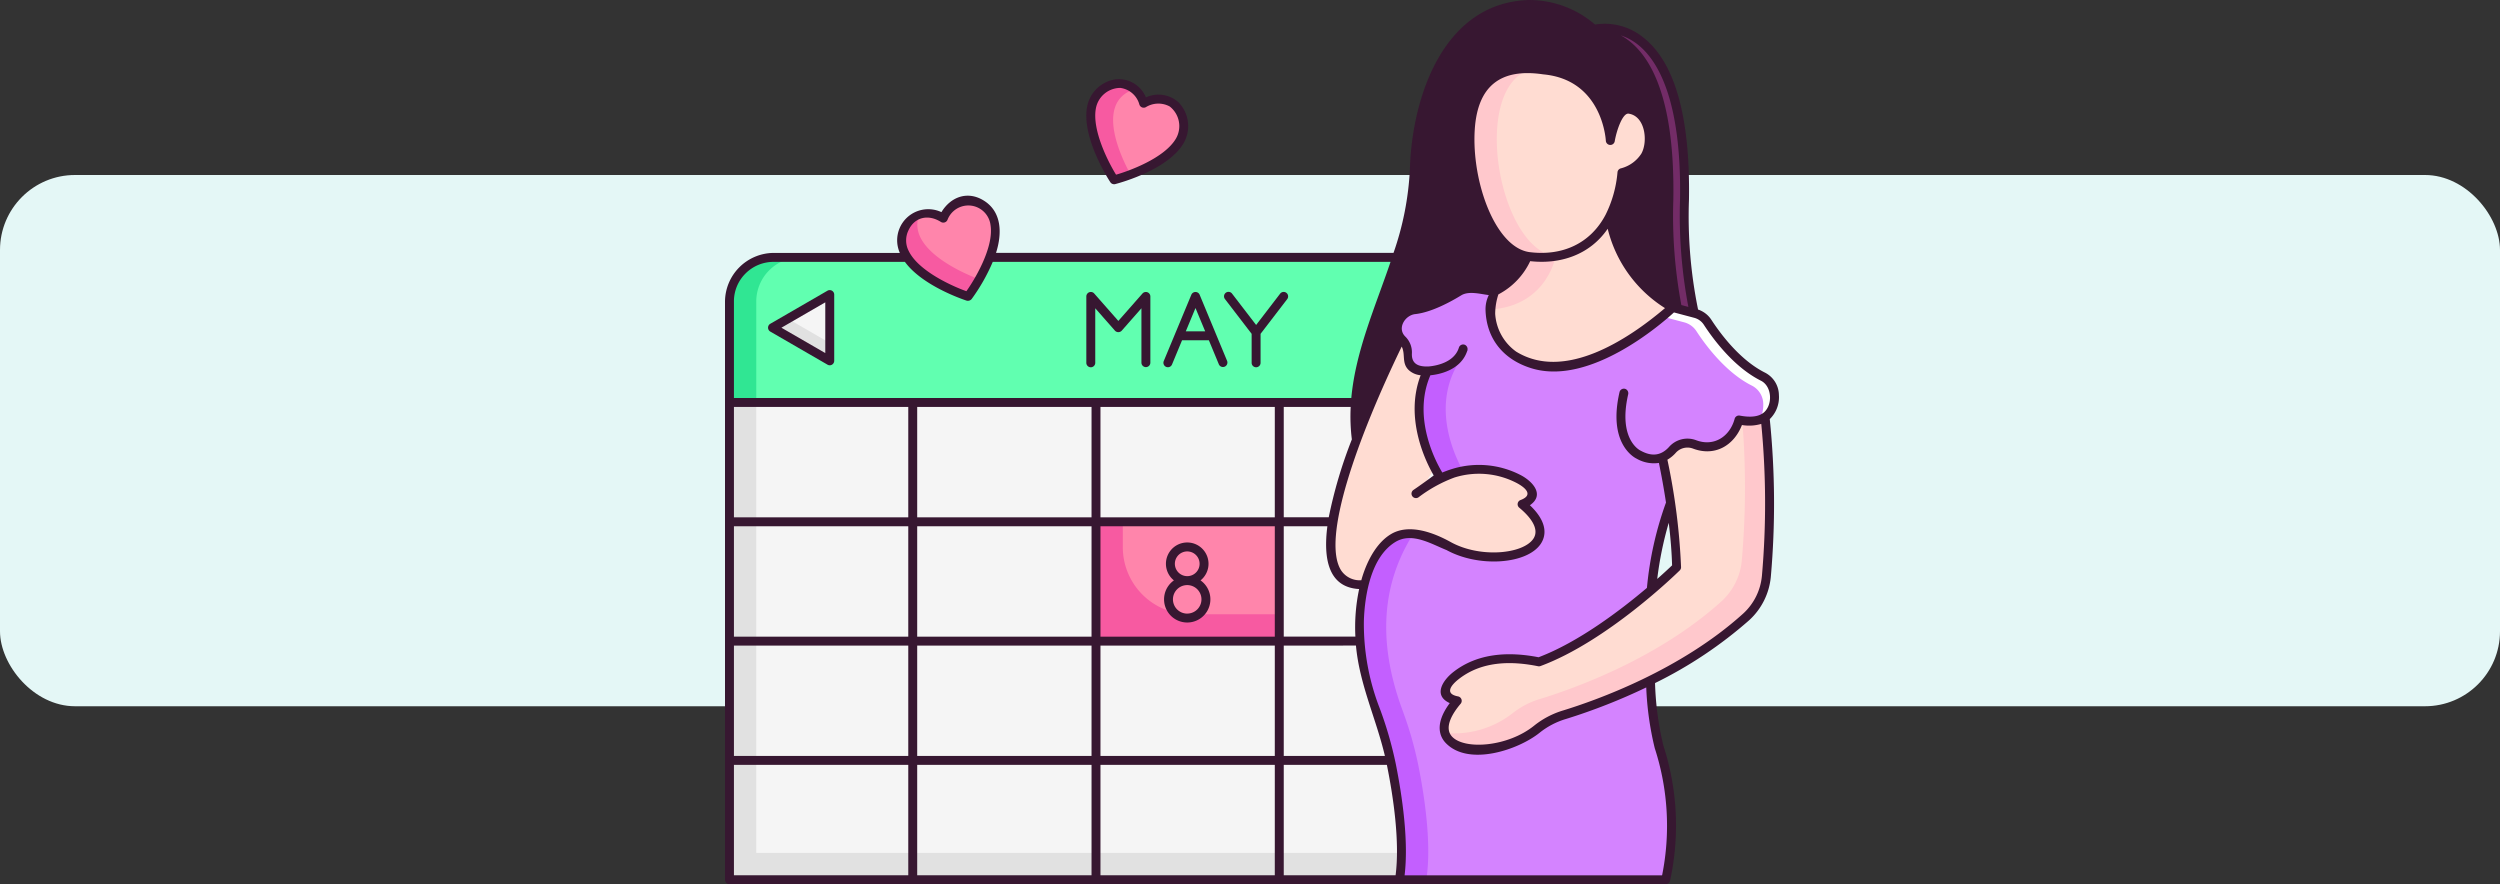 <svg xmlns="http://www.w3.org/2000/svg" width="400" height="141.475" viewBox="0 0 400 141.475">
  <rect x="0" y="0" width="400" height="141.475" fill="#333333" stroke="none"/>
  <g id="Grupo_1044428" data-name="Grupo 1044428" transform="translate(-1020 -390)">
    <g id="Grupo_1043377" data-name="Grupo 1043377" transform="translate(0 -15456)">
      <rect id="Rectángulo_355768" data-name="Rectángulo 355768" width="400" height="85" rx="12" transform="translate(1020 15874)" fill="#e4f7f6"/>
    </g>
    <g id="dia-de-la-madre_" data-name="dia-de-la-madre´" transform="translate(1136 351.999)">
      <g id="Grupo_1044388" data-name="Grupo 1044388" transform="translate(0.715 79.184)">
        <g id="Grupo_1044387" data-name="Grupo 1044387">
          <g id="Grupo_1044321" data-name="Grupo 1044321" transform="translate(0 23.215)">
            <path id="Trazado_774058" data-name="Trazado 774058" d="M141.4,294.617H9.085A7.058,7.058,0,0,1,2,287.458v-69.2H148.548v69.2a7.153,7.153,0,0,1-7.148,7.16Z" transform="translate(-2 -218.256)" fill="#fff"/>
          </g>
          <g id="Grupo_1044326" data-name="Grupo 1044326" transform="translate(0.001 23.215)">
            <g id="Grupo_1044323" data-name="Grupo 1044323">
              <g id="Grupo_1044322" data-name="Grupo 1044322">
                <path id="Trazado_774059" data-name="Trazado 774059" d="M2,218.256H31.325v19.09H2Z" transform="translate(-2.003 -218.256)" fill="#f5f5f5"/>
              </g>
            </g>
            <g id="Grupo_1044325" data-name="Grupo 1044325" transform="translate(0)">
              <g id="Grupo_1044324" data-name="Grupo 1044324">
                <path id="Trazado_774060" data-name="Trazado 774060" d="M2,218.256H6.292v19.09H2Z" transform="translate(-2.003 -218.256)" fill="#e1e1e1"/>
              </g>
            </g>
          </g>
          <g id="Grupo_1044328" data-name="Grupo 1044328" transform="translate(29.323 23.215)">
            <g id="Grupo_1044327" data-name="Grupo 1044327">
              <path id="Trazado_774061" data-name="Trazado 774061" d="M84.078,218.256H113.4v19.09H84.078Z" transform="translate(-84.078 -218.256)" fill="#f5f5f5"/>
            </g>
          </g>
          <g id="Grupo_1044329" data-name="Grupo 1044329" transform="translate(58.646 23.215)">
            <path id="Trazado_774062" data-name="Trazado 774062" d="M166.154,218.256h29.322v19.09H166.154Z" transform="translate(-166.154 -218.256)" fill="#f5f5f5"/>
          </g>
          <g id="Grupo_1044331" data-name="Grupo 1044331" transform="translate(87.968 23.215)">
            <g id="Grupo_1044330" data-name="Grupo 1044330">
              <path id="Trazado_774063" data-name="Trazado 774063" d="M248.229,218.256h29.322v19.09H248.229Z" transform="translate(-248.229 -218.256)" fill="#f5f5f5"/>
            </g>
          </g>
          <g id="Grupo_1044333" data-name="Grupo 1044333" transform="translate(0.001 42.305)">
            <g id="Grupo_1044332" data-name="Grupo 1044332">
              <path id="Trazado_774064" data-name="Trazado 774064" d="M2,271.691H31.325v19.09H2Z" transform="translate(-2.003 -271.691)" fill="#f5f5f5"/>
            </g>
          </g>
          <g id="Grupo_1044336" data-name="Grupo 1044336" transform="translate(0.001 42.305)">
            <g id="Grupo_1044335" data-name="Grupo 1044335">
              <g id="Grupo_1044334" data-name="Grupo 1044334">
                <path id="Trazado_774065" data-name="Trazado 774065" d="M2,271.691H6.292v19.09H2Z" transform="translate(-2.003 -271.691)" fill="#e1e1e1"/>
              </g>
            </g>
          </g>
          <g id="Grupo_1044337" data-name="Grupo 1044337" transform="translate(29.323 42.305)">
            <path id="Trazado_774066" data-name="Trazado 774066" d="M84.078,271.691H113.4v19.09H84.078Z" transform="translate(-84.078 -271.691)" fill="#f5f5f5"/>
          </g>
          <g id="Grupo_1044339" data-name="Grupo 1044339" transform="translate(58.646 42.305)">
            <g id="Grupo_1044338" data-name="Grupo 1044338">
              <path id="Trazado_774067" data-name="Trazado 774067" d="M166.154,271.691h29.322v19.09H166.154Z" transform="translate(-166.154 -271.691)" fill="#ff85ab"/>
            </g>
          </g>
          <g id="Grupo_1044342" data-name="Grupo 1044342" transform="translate(58.645 42.305)">
            <g id="Grupo_1044341" data-name="Grupo 1044341">
              <g id="Grupo_1044340" data-name="Grupo 1044340">
                <path id="Trazado_774068" data-name="Trazado 774068" d="M170.442,271.691h-4.289v19.09h29.322v-4.3H181.164a10.73,10.73,0,0,1-10.722-10.739v-4.055Z" transform="translate(-166.153 -271.691)" fill="#f75aa1"/>
              </g>
            </g>
          </g>
          <path id="Trazado_774069" data-name="Trazado 774069" d="M202.471,287a3.407,3.407,0,1,0-4.259,0,3.706,3.706,0,1,0,4.259,0Zm-4.107-2.66a1.978,1.978,0,1,1,1.978,1.981A1.981,1.981,0,0,1,198.364,284.337Zm1.978,7.974a2.281,2.281,0,1,1,2.277-2.281A2.282,2.282,0,0,1,200.342,292.31Z" transform="translate(-127.1 -235.32)" fill="#371731"/>
          <g id="Grupo_1044343" data-name="Grupo 1044343" transform="translate(87.968 42.305)">
            <path id="Trazado_774070" data-name="Trazado 774070" d="M248.229,271.691h29.322v19.09H248.229Z" transform="translate(-248.229 -271.691)" fill="#f5f5f5"/>
          </g>
          <g id="Grupo_1044348" data-name="Grupo 1044348" transform="translate(0.001 61.396)">
            <g id="Grupo_1044345" data-name="Grupo 1044345">
              <g id="Grupo_1044344" data-name="Grupo 1044344">
                <path id="Trazado_774071" data-name="Trazado 774071" d="M2,325.127H31.325v19.09H2Z" transform="translate(-2.003 -325.127)" fill="#f5f5f5"/>
              </g>
            </g>
            <g id="Grupo_1044347" data-name="Grupo 1044347" transform="translate(0)">
              <g id="Grupo_1044346" data-name="Grupo 1044346">
                <path id="Trazado_774072" data-name="Trazado 774072" d="M2,325.127H6.292v19.09H2Z" transform="translate(-2.003 -325.127)" fill="#e1e1e1"/>
              </g>
            </g>
          </g>
          <g id="Grupo_1044355" data-name="Grupo 1044355" transform="translate(0 80.486)">
            <g id="Grupo_1044350" data-name="Grupo 1044350" transform="translate(0.001)">
              <g id="Grupo_1044349" data-name="Grupo 1044349">
                <path id="Trazado_774073" data-name="Trazado 774073" d="M2,378.562H31.325v19.09H2Z" transform="translate(-2.003 -378.562)" fill="#f5f5f5"/>
              </g>
            </g>
            <g id="Grupo_1044352" data-name="Grupo 1044352" transform="translate(0 14.794)">
              <g id="Grupo_1044351" data-name="Grupo 1044351">
                <path id="Trazado_774074" data-name="Trazado 774074" d="M2,419.973H31.323v4.3H2Z" transform="translate(-2 -419.973)" fill="#e1e1e1"/>
              </g>
            </g>
            <g id="Grupo_1044354" data-name="Grupo 1044354" transform="translate(0.001)">
              <g id="Grupo_1044353" data-name="Grupo 1044353">
                <path id="Trazado_774075" data-name="Trazado 774075" d="M2,378.562H6.292v19.09H2Z" transform="translate(-2.003 -378.562)" fill="#e1e1e1"/>
              </g>
            </g>
          </g>
          <g id="Grupo_1044356" data-name="Grupo 1044356" transform="translate(29.323 61.396)">
            <path id="Trazado_774076" data-name="Trazado 774076" d="M84.078,325.127H113.4v19.09H84.078Z" transform="translate(-84.078 -325.127)" fill="#f5f5f5"/>
          </g>
          <g id="Grupo_1044357" data-name="Grupo 1044357" transform="translate(58.646 61.396)">
            <path id="Trazado_774077" data-name="Trazado 774077" d="M166.154,325.127h29.322v19.09H166.154Z" transform="translate(-166.154 -325.127)" fill="#f5f5f5"/>
          </g>
          <g id="Grupo_1044359" data-name="Grupo 1044359" transform="translate(87.968 61.396)">
            <g id="Grupo_1044358" data-name="Grupo 1044358">
              <path id="Trazado_774078" data-name="Trazado 774078" d="M248.229,325.127h29.322v19.09H248.229Z" transform="translate(-248.229 -325.127)" fill="#f5f5f5"/>
            </g>
          </g>
          <g id="Grupo_1044361" data-name="Grupo 1044361" transform="translate(29.323 80.486)">
            <g id="Grupo_1044360" data-name="Grupo 1044360">
              <path id="Trazado_774079" data-name="Trazado 774079" d="M84.078,378.562H113.4v19.09H84.078Z" transform="translate(-84.078 -378.562)" fill="#f5f5f5"/>
            </g>
          </g>
          <g id="Grupo_1044363" data-name="Grupo 1044363" transform="translate(29.323 95.281)">
            <g id="Grupo_1044362" data-name="Grupo 1044362">
              <path id="Trazado_774080" data-name="Trazado 774080" d="M84.077,419.973H113.4v4.3H84.077Z" transform="translate(-84.077 -419.973)" fill="#e1e1e1"/>
            </g>
          </g>
          <g id="Grupo_1044365" data-name="Grupo 1044365" transform="translate(58.646 80.486)">
            <g id="Grupo_1044364" data-name="Grupo 1044364">
              <path id="Trazado_774081" data-name="Trazado 774081" d="M166.154,378.562h29.322v19.09H166.154Z" transform="translate(-166.154 -378.562)" fill="#f5f5f5"/>
            </g>
          </g>
          <g id="Grupo_1044367" data-name="Grupo 1044367" transform="translate(58.629 95.281)">
            <g id="Grupo_1044366" data-name="Grupo 1044366">
              <path id="Trazado_774082" data-name="Trazado 774082" d="M166.108,419.973h29.323v4.3H166.108Z" transform="translate(-166.108 -419.973)" fill="#e1e1e1"/>
            </g>
          </g>
          <g id="Grupo_1044369" data-name="Grupo 1044369" transform="translate(87.968 80.486)">
            <g id="Grupo_1044368" data-name="Grupo 1044368">
              <path id="Trazado_774083" data-name="Trazado 774083" d="M248.229,378.562h29.322v19.09H248.229Z" transform="translate(-248.229 -378.562)" fill="#f5f5f5"/>
            </g>
          </g>
          <g id="Grupo_1044371" data-name="Grupo 1044371" transform="translate(87.936 95.281)">
            <g id="Grupo_1044370" data-name="Grupo 1044370">
              <path id="Trazado_774084" data-name="Trazado 774084" d="M248.139,419.973h29.323v4.3H248.139Z" transform="translate(-248.139 -419.973)" fill="#e1e1e1"/>
            </g>
          </g>
          <g id="Grupo_1044373" data-name="Grupo 1044373" transform="translate(0)">
            <g id="Grupo_1044372" data-name="Grupo 1044372">
              <path id="Trazado_774085" data-name="Trazado 774085" d="M141.4,153.275H9.085A7.058,7.058,0,0,0,2,160.434V176.49H148.548V160.434a7.154,7.154,0,0,0-7.148-7.16Z" transform="translate(-2 -153.275)" fill="#61ffb0"/>
            </g>
          </g>
          <g id="Grupo_1044375" data-name="Grupo 1044375" transform="translate(0)">
            <g id="Grupo_1044374" data-name="Grupo 1044374">
              <path id="Trazado_774086" data-name="Trazado 774086" d="M13.373,153.275H9.085A7.058,7.058,0,0,0,2,160.434V176.49H6.29V160.434A7.058,7.058,0,0,1,13.373,153.275Z" transform="translate(-2 -153.275)" fill="#30e693"/>
            </g>
          </g>
          <g id="Grupo_1044377" data-name="Grupo 1044377" transform="translate(6.882 5.951)">
            <g id="Grupo_1044376" data-name="Grupo 1044376">
              <path id="Trazado_774087" data-name="Trazado 774087" d="M21.264,175.231l9.163,5.3v-10.6Z" transform="translate(-21.264 -169.932)" fill="#f5f5f5"/>
            </g>
          </g>
          <g id="Grupo_1044380" data-name="Grupo 1044380" transform="translate(6.882 9.818)">
            <g id="Grupo_1044379" data-name="Grupo 1044379">
              <g id="Grupo_1044378" data-name="Grupo 1044378">
                <path id="Trazado_774088" data-name="Trazado 774088" d="M21.264,182.188l9.163,5.3v-2.864l-6.687-3.867Z" transform="translate(-21.264 -180.756)" fill="#e1e1e1"/>
              </g>
            </g>
          </g>
          <g id="Grupo_1044382" data-name="Grupo 1044382" transform="translate(6.174 5.237)">
            <g id="Grupo_1044381" data-name="Grupo 1044381">
              <path id="Trazado_774089" data-name="Trazado 774089" d="M29.153,179.961a.713.713,0,0,1-.357-.1l-9.163-5.3a.723.723,0,0,1,0-1.24l9.163-5.3a.721.721,0,0,1,1.072.62v10.6A.723.723,0,0,1,29.153,179.961Zm-7.734-6.015,7.019,4.06v-8.119Z" transform="translate(-19.282 -167.933)" fill="#371731"/>
            </g>
          </g>
          <g id="Grupo_1044386" data-name="Grupo 1044386" transform="translate(57.097 5.525)">
            <g id="Grupo_1044384" data-name="Grupo 1044384" transform="translate(0 0.008)">
              <g id="Grupo_1044383" data-name="Grupo 1044383">
                <path id="Trazado_774090" data-name="Trazado 774090" d="M171.352,180.784a.715.715,0,0,1-.715-.716v-8.7l-3.158,3.591a.737.737,0,0,1-1.072,0l-3.158-3.591v8.7a.715.715,0,1,1-1.429,0v-10.6a.72.72,0,0,1,1.251-.473l3.872,4.4,3.872-4.4a.721.721,0,0,1,1.251.473v10.6A.715.715,0,0,1,171.352,180.784Z" transform="translate(-161.82 -168.762)" fill="#371731"/>
              </g>
            </g>
            <g id="Grupo_1044385" data-name="Grupo 1044385" transform="translate(12.344)">
              <path id="Trazado_774091" data-name="Trazado 774091" d="M233.488,168.889a.713.713,0,0,0-1,.131l-3.842,5.009L224.8,169.02a.715.715,0,1,0-1.133.872l4.261,5.555v4.607a.715.715,0,1,0,1.429,0v-4.607l4.261-5.555A.717.717,0,0,0,233.488,168.889Z" transform="translate(-213.822 -168.741)" fill="#371731"/>
              <path id="Trazado_774092" data-name="Trazado 774092" d="M202.155,169.2a.72.72,0,0,0-1.319,0l-4.409,10.6a.715.715,0,1,0,1.319.551l1.6-3.855h4.291l1.6,3.855a.715.715,0,0,0,1.319-.551Zm-2.21,5.862,1.55-3.726,1.55,3.726Z" transform="translate(-196.373 -168.759)" fill="#371731"/>
            </g>
          </g>
        </g>
      </g>
      <g id="Grupo_1044415" data-name="Grupo 1044415" transform="translate(96.964 48.849)">
        <g id="Grupo_1044399" data-name="Grupo 1044399" transform="translate(17.109)">
          <g id="Grupo_1044390" data-name="Grupo 1044390" transform="translate(0 18.804)">
            <g id="Grupo_1044389" data-name="Grupo 1044389">
              <path id="Trazado_774093" data-name="Trazado 774093" d="M356.867,140.528a20.233,20.233,0,0,1-10.234-15.678c-1.19-11.281-12.453,5.824-12.453,5.824s-1.648,9.125-12.636,8.392c-1.875-.125-.67,3.748-1.336,4.2-3.237,2.187,3.259,6.166,3.259,6.166l13.827,3.577s11.446-2.66,11.263-2.935,8.311-9.543,8.311-9.543Z" transform="translate(-319.303 -121)" fill="#ffdcd2"/>
            </g>
          </g>
          <g id="Grupo_1044392" data-name="Grupo 1044392" transform="translate(0 18.807)">
            <g id="Grupo_1044391" data-name="Grupo 1044391">
              <path id="Trazado_774094" data-name="Trazado 774094" d="M324.138,145.058c.666-.45-.539-4.323,1.336-4.2,10.988.734,12.636-8.392,12.636-8.392s4.63-7.032,8.267-9.1c-2.042-8.108-12.2,7.315-12.2,7.315s-1.648,9.126-12.636,8.392c-1.875-.125-.67,3.748-1.336,4.2-3.237,2.187,3.259,6.166,3.259,6.166l2.249.582C324.049,148.666,322.03,146.482,324.138,145.058Z" transform="translate(-319.302 -121.008)" fill="#ffc8cc"/>
            </g>
          </g>
          <g id="Grupo_1044394" data-name="Grupo 1044394" transform="translate(29.848 47.479)">
            <g id="Grupo_1044393" data-name="Grupo 1044393">
              <path id="Trazado_774095" data-name="Trazado 774095" d="M402.853,201.271a.684.684,0,0,1,.068.133A.648.648,0,0,0,402.853,201.271Z" transform="translate(-402.852 -201.268)" fill="#371731"/>
              <path id="Trazado_774096" data-name="Trazado 774096" d="M402.851,201.268h0Z" transform="translate(-402.85 -201.267)" fill="#371731"/>
              <path id="Trazado_774097" data-name="Trazado 774097" d="M402.849,201.264h0Z" transform="translate(-402.849 -201.264)" fill="#371731"/>
            </g>
          </g>
          <g id="Grupo_1044396" data-name="Grupo 1044396" transform="translate(5.125 0)">
            <g id="Grupo_1044395" data-name="Grupo 1044395">
              <path id="Trazado_774098" data-name="Trazado 774098" d="M345.414,68.7c10.133.917,10.683,11.312,10.683,11.312s.916-5.32,3.026-5.019a3.349,3.349,0,0,1,2.712,2.235c2.216,6.583-3.876,7.921-3.876,7.921s-.763,15.153-14.818,13.424c-9.829-1.209-14.257-30.225-2.214-30.208Z" transform="translate(-333.647 -68.367)" fill="#ffdcd2"/>
            </g>
          </g>
          <g id="Grupo_1044398" data-name="Grupo 1044398" transform="translate(5.125)">
            <g id="Grupo_1044397" data-name="Grupo 1044397">
              <path id="Trazado_774099" data-name="Trazado 774099" d="M343.577,68.565l-2.649-.2c-12.043-.017-7.615,29,2.214,30.208a15.812,15.812,0,0,0,4.231-.01c-9.312-1.251-13.735-27.464-3.8-30Z" transform="translate(-333.648 -68.366)" fill="#ffc8cc"/>
            </g>
          </g>
        </g>
        <g id="Grupo_1044414" data-name="Grupo 1044414" transform="translate(0 35.286)">
          <g id="Grupo_1044400" data-name="Grupo 1044400" transform="translate(0 4.939)">
            <path id="Trazado_774100" data-name="Trazado 774100" d="M276.818,223.432c-13.466.825,1.888-31.714,6.6-41.132a2.426,2.426,0,0,1,3.579-.888l10.461,7.461" transform="translate(-271.411 -180.959)" fill="#ffdcd2"/>
          </g>
          <g id="Grupo_1044402" data-name="Grupo 1044402" transform="translate(4.542 2.128)">
            <g id="Grupo_1044401" data-name="Grupo 1044401">
              <path id="Trazado_774101" data-name="Trazado 774101" d="M305.05,173.091s-.447,5.986,3.742,8.591c7.939,4.937,18.2-1.3,25.464-7.673l5.485,20.879-3.047,4.662c-8.136,13.444-6.458,33.634-5.119,42.849.327,2.253,4.333,11.411,1.55,23.189H290.539c.877-5.562-.247-13.167-1.285-18.354a59.743,59.743,0,0,0-2.561-8.864c-4.611-12.559-4.029-25.961,10.259-37.3,0,0-7.437-11,0-19.941" transform="translate(-284.125 -173.091)" fill="#d483ff"/>
            </g>
          </g>
          <g id="Grupo_1044404" data-name="Grupo 1044404" transform="translate(4.542 2.128)">
            <g id="Grupo_1044403" data-name="Grupo 1044403">
              <path id="Trazado_774102" data-name="Trazado 774102" d="M293.543,247.234a59.752,59.752,0,0,0-2.56-8.864c-4.612-12.559-4.029-25.961,10.259-37.3,0,0-7.437-11,0-19.941l4.238-4.205a12.608,12.608,0,0,1-.429-3.829l-8.1,8.034c-7.437,8.939,0,19.941,0,19.941-14.288,11.343-14.87,24.745-10.259,37.3a59.752,59.752,0,0,1,2.56,8.864c1.037,5.187,2.161,12.792,1.285,18.354h4.289C295.7,260.026,294.58,252.421,293.543,247.234Z" transform="translate(-284.125 -173.091)" fill="#c35fff"/>
            </g>
          </g>
          <g id="Grupo_1044405" data-name="Grupo 1044405" transform="translate(0.141 23.184)">
            <path id="Trazado_774103" data-name="Trazado 774103" d="M276.207,232.027c-4.118,10.773-7.76,25.508.865,24.228,0,0,2.109-9.85,8.9-7.985l4.491,1.8c7.675,4.24,20.339.394,11.771-6.678,0,0,4.172-1.532-.518-4.023a13.728,13.728,0,0,0-10.535-.929,19.646,19.646,0,0,0-5.926,3.256" transform="translate(-271.806 -232.027)" fill="#ffdcd2"/>
          </g>
          <g id="Grupo_1044407" data-name="Grupo 1044407" transform="translate(18.103 18.076)">
            <g id="Grupo_1044406" data-name="Grupo 1044406">
              <path id="Trazado_774104" data-name="Trazado 774104" d="M337.25,259.415a25.22,25.22,0,0,0-5.575-.539,12.963,12.963,0,0,0-7.7,2.734c-4.154,3.257.207,4.037.207,4.037-7.212,8.455,5.926,10.039,12.75,4.529a13.1,13.1,0,0,1,4.4-2.3c5.753-1.766,19.017-6.555,29.069-15.646a10.069,10.069,0,0,0,3.239-6.534,129.374,129.374,0,0,0-.445-27.245l-13.42-.72-4.657,1.712a104.2,104.2,0,0,1,4.158,24.832s-11.387,11.209-22.023,15.14" transform="translate(-322.084 -217.73)" fill="#ffdcd2"/>
            </g>
          </g>
          <g id="Grupo_1044409" data-name="Grupo 1044409" transform="translate(18.224 18.6)">
            <g id="Grupo_1044408" data-name="Grupo 1044408">
              <path id="Trazado_774105" data-name="Trazado 774105" d="M373.409,219.393l-3.645-.2a133.081,133.081,0,0,1,.158,24.935,10.07,10.07,0,0,1-3.239,6.534c-10.052,9.091-23.316,13.88-29.069,15.646a13.094,13.094,0,0,0-4.4,2.3,15.188,15.188,0,0,1-10.8,3.125c1.1,3.651,9.657,3.476,14.729-.619a13.1,13.1,0,0,1,4.4-2.3c5.753-1.766,19.017-6.555,29.069-15.646a10.069,10.069,0,0,0,3.239-6.534A129.351,129.351,0,0,0,373.409,219.393Z" transform="translate(-322.421 -219.198)" fill="#ffc8cc"/>
            </g>
          </g>
          <g id="Grupo_1044411" data-name="Grupo 1044411" transform="translate(10.616)">
            <g id="Grupo_1044410" data-name="Grupo 1044410">
              <path id="Trazado_774106" data-name="Trazado 774106" d="M337.366,183.9c-1.838,7.967,2.363,9.843,2.363,9.843a4.026,4.026,0,0,0,5.4-.756,3.234,3.234,0,0,1,3.538-.889c5.509,2.095,7.116-3.9,7.116-3.9,4.741.9,5.658-1.773,5.678-3.913a3.343,3.343,0,0,0-1.836-3.024c-4.252-2.13-7.516-6.643-8.86-8.708a3.351,3.351,0,0,0-1.95-1.409l-3.628-.963s-12.57,12.006-22.334,9.06-6.141-11.645-6.141-11.645l-3.577-.436a3.359,3.359,0,0,0-2.165.473c-1.524.936-4.573,2.629-7.054,2.9a3.044,3.044,0,0,0-2.753,2.517,2.562,2.562,0,0,0,.716,2.279,2.8,2.8,0,0,1,.866,2.118c-.078,1.342.345,3.158,3.291,2.9,0,0,4.587-.128,5.621-3.524" transform="translate(-301.125 -167.134)" fill="#d483ff"/>
            </g>
          </g>
          <g id="Grupo_1044413" data-name="Grupo 1044413" transform="translate(53.003 3.046)">
            <g id="Grupo_1044412" data-name="Grupo 1044412">
              <path id="Trazado_774107" data-name="Trazado 774107" d="M437.716,189.764a3.343,3.343,0,0,0-1.836-3.024c-4.252-2.13-7.516-6.643-8.86-8.708a3.35,3.35,0,0,0-1.95-1.409l-3.628-.963s-.612.584-1.67,1.463l3.51.932a3.35,3.35,0,0,1,1.95,1.409c1.344,2.065,4.609,6.578,8.86,8.708a3.343,3.343,0,0,1,1.836,3.024,5.045,5.045,0,0,1-.565,2.433C437.249,193.014,437.7,191.258,437.716,189.764Z" transform="translate(-419.772 -175.66)" fill="#fff"/>
            </g>
          </g>
        </g>
      </g>
      <g id="Grupo_1044425" data-name="Grupo 1044425" transform="translate(28.267 51.343)">
        <g id="Grupo_1044420" data-name="Grupo 1044420" transform="translate(0 18.632)">
          <g id="Grupo_1044417" data-name="Grupo 1044417" transform="translate(0)">
            <g id="Grupo_1044416" data-name="Grupo 1044416">
              <path id="Trazado_774108" data-name="Trazado 774108" d="M89.741,142.95c.657-.761,8-11.288,2.112-14.743-4.158-2.44-6.061,2.23-6.061,2.23h0s-4.237-2.727-6.239,1.664c-2.835,6.217,9.214,10.6,10.188,10.849" transform="translate(-79.123 -127.501)" fill="#ff85ab"/>
            </g>
          </g>
          <g id="Grupo_1044419" data-name="Grupo 1044419" transform="translate(0 2.238)">
            <g id="Grupo_1044418" data-name="Grupo 1044418">
              <path id="Trazado_774109" data-name="Trazado 774109" d="M81.994,133.766a3.919,3.919,0,0,0-2.441,2.362c-2.835,6.216,9.211,10.6,10.188,10.849a22.986,22.986,0,0,0,1.787-2.743c-2.762-1.011-11.826-5.025-9.534-10.467Z" transform="translate(-79.122 -133.766)" fill="#f75aa1"/>
            </g>
          </g>
        </g>
        <g id="Grupo_1044422" data-name="Grupo 1044422" transform="translate(30.259)">
          <g id="Grupo_1044421" data-name="Grupo 1044421">
            <path id="Trazado_774110" data-name="Trazado 774110" d="M167.545,90.761c.988-.182,13.29-3.8,10.853-10.182-1.721-4.509-6.122-2.056-6.122-2.056h0s-1.6-4.782-5.908-2.609c-6.094,3.075.569,14.046,1.176,14.848" transform="translate(-163.82 -75.348)" fill="#ff85ab"/>
          </g>
        </g>
        <g id="Grupo_1044424" data-name="Grupo 1044424" transform="translate(30.259 0)">
          <g id="Grupo_1044423" data-name="Grupo 1044423">
            <path id="Trazado_774111" data-name="Trazado 774111" d="M169.943,76.63a5.925,5.925,0,0,1,.857-.353,3.642,3.642,0,0,0-4.431-.363c-6.093,3.075.567,14.044,1.176,14.847a21.076,21.076,0,0,0,2.636-.838C168.36,86.61,165.064,79.092,169.943,76.63Z" transform="translate(-163.819 -75.349)" fill="#f75aa1"/>
          </g>
        </g>
      </g>
      <path id="Trazado_774112" data-name="Trazado 774112" d="M168.626,101.291a4.082,4.082,0,0,0-2.231-3.671c-3.971-1.989-7.081-6.153-8.581-8.458a4.053,4.053,0,0,0-2.123-1.634A74.52,74.52,0,0,1,154.237,69.9c.207-13.282-2.279-22.017-7.387-25.963a9.771,9.771,0,0,0-7.648-2.01,16.1,16.1,0,0,0-10.662-3.922c-13.787.477-18.652,15.88-18.959,27.1a47.343,47.343,0,0,1-2.618,13.358h-63.6c.973-3.042.985-6.578-2.006-8.4-2.546-1.555-5.233-.584-6.727,1.879a4.976,4.976,0,0,0-6.657,6.525H7.8A7.845,7.845,0,0,0,0,86.343V178.76a.715.715,0,0,0,.715.716H150.507a.715.715,0,0,0,.7-.551,41.328,41.328,0,0,0-1.066-21.622,48.572,48.572,0,0,1-1.334-10.011,68.282,68.282,0,0,0,15.059-10.052,10.758,10.758,0,0,0,3.471-7,133.551,133.551,0,0,0-.174-25.184,4.87,4.87,0,0,0,1.468-3.767ZM150.4,87.3c-5.856,4.972-16.04,11.746-23.8,6.969a8.045,8.045,0,0,1-3.37-6.059,10.072,10.072,0,0,1,.512-3.106,11.529,11.529,0,0,0,5.09-5.318c4.855.543,9.558-1.032,12.4-5.183A20.863,20.863,0,0,0,150.4,87.3ZM119.959,58.775c.439-7.1,4.211-9.883,10.948-8.877,9.377.852,10.006,10.238,10.028,10.636a.717.717,0,0,0,1.418.084c.327-1.895,1.3-4.567,2.222-4.432,2.682.381,3.119,4.477,2.046,6.389a5.518,5.518,0,0,1-3.264,2.359.715.715,0,0,0-.561.663,18.792,18.792,0,0,1-1.876,6.712c-2.44,4.7-6.989,6.673-12.141,6.038-5.514-.678-9.334-11.261-8.821-19.571ZM108.277,93.458c.632,1.266-.047,2.621,1.109,3.744a3.221,3.221,0,0,0,1.921.837c-2.667,6.96.919,14.024,2.089,16.035-.223.181-2.365,1.734-3.236,2.313a.715.715,0,0,0,.791,1.192,22.446,22.446,0,0,1,5.744-3.17,13.076,13.076,0,0,1,9.987.878c1.343.714,2.761,1.914.607,2.719a.716.716,0,0,0-.209,1.224c1.347,1.112,3.431,3.238,2.246,4.986-1.647,2.429-8.484,3.127-13.217.513-2.744-1.523-6.689-3.012-9.592-1.245-2.961,1.8-4.3,5.867-4.707,7.355a3.573,3.573,0,0,1-3.2-1.532c-3.279-4.975,2.622-21.294,9.663-35.851ZM100.3,108.3a73.439,73.439,0,0,0-3.7,12.468H89.4V103.115H100.11a29.784,29.784,0,0,0,.186,5.19ZM96.38,122.2c-.666,5.178.141,9.782,5.082,10.049a29.487,29.487,0,0,0-.6,7.61H89.4V122.2H96.38Zm4.574,19.091c.553,6.173,3.23,11.693,4.631,17.659H89.4V141.295ZM29.348,74.873c1-2.187,3.217-2.618,5.2-1.359a.728.728,0,0,0,1.047-.33A3.574,3.574,0,0,1,42.482,74c.607,3.673-2.749,9.052-3.859,10.592C36.832,83.972,31,81.5,29.388,78.147a3.659,3.659,0,0,1-.04-3.274ZM3.236,81.808A6.345,6.345,0,0,1,7.8,79.9H28.785c2.71,3.722,8.98,5.909,9.832,6.189a.777.777,0,0,0,.868-.273A29.857,29.857,0,0,0,42.84,79.9h63.648c-2.462,7.245-5.592,14.285-6.28,21.784H1.43V86.331a6.263,6.263,0,0,1,1.806-4.523Zm26.087,96.236H1.43V160.385H29.323Zm0-19.09H1.43V141.295H29.323Zm0-19.09H1.43V122.2H29.323Zm0-19.091H1.43V103.115H29.323Zm29.322,57.271H30.752V160.385H58.646Zm0-19.09H30.752V141.295H58.646Zm0-19.09H30.752V122.2H58.646Zm0-19.091H30.752V103.115H58.646Zm29.322,57.271H60.075V160.385H87.968Zm0-19.09H60.075V141.295H87.968Zm0-19.09H60.075V122.2H87.968Zm0-19.091H60.075V103.115H87.968Zm19.327,57.271H89.4V160.385h16.5c.011.054.023.108.034.161C106.951,165.626,107.984,172.7,107.295,178.044Zm58.615-47.935a9.328,9.328,0,0,1-3.007,6.07c-10.047,9.087-23.488,13.862-28.8,15.493a13.749,13.749,0,0,0-4.635,2.429c-4.209,3.4-11.061,3.9-13.105,1.793-1.47-1.514.213-3.971,1.347-5.3a.723.723,0,0,0-.416-1.169c-2.245-.415-1.089-1.832.106-2.769,3.662-2.871,8.329-2.94,12.691-2.057a.707.707,0,0,0,.389-.03c10.657-3.939,21.808-14.838,22.277-15.3a.717.717,0,0,0,.214-.526,102.623,102.623,0,0,0-2.187-17.189,5.49,5.49,0,0,0,1.325-1.084,2.5,2.5,0,0,1,2.755-.7c3.483,1.324,6.554-.446,7.849-3.765a6.864,6.864,0,0,0,3.092-.181A132.627,132.627,0,0,1,165.91,130.108Zm-16.752.526A55.59,55.59,0,0,1,151,121.648c.281,2.344.475,4.663.533,6.81-.373.357-1.206,1.141-2.377,2.175Zm17.017-26.609c-.785.644-2.067.8-3.808.471a.715.715,0,0,0-.824.518c-.773,2.855-3.322,4.5-6.172,3.416a3.924,3.924,0,0,0-4.321,1.078c-1.258,1.39-2.737,1.59-4.524.609-.017-.009-.035-.018-.052-.026-.036-.016-3.628-1.714-1.968-8.982a.751.751,0,0,0-.405-.866.716.716,0,0,0-.977.5c-1.884,8.164,2.281,10.424,2.734,10.642a5.532,5.532,0,0,0,3.569.683c.412,1.994.8,4.147,1.133,6.337a54.732,54.732,0,0,0-3.05,13.656c-4.207,3.56-10.93,8.677-17.337,11.1-4.73-.925-9.724-.708-13.654,2.373-1.617,1.268-3.3,3.712-.556,4.963-2.558,3.453-1.526,5.474-.626,6.4,3.661,3.774,11.621,1.074,15.027-1.677a12.332,12.332,0,0,1,4.157-2.174,94.367,94.367,0,0,0,12.879-5.057,49,49,0,0,0,1.36,9.714,40.193,40.193,0,0,1,1.176,20.348h-41.2c.665-5.52-.379-12.652-1.4-17.779a60.21,60.21,0,0,0-2.59-8.97,37.182,37.182,0,0,1-2.524-14.009c.142-4.121,1.151-10.21,5.038-12.576,2.645-1.61,5.694.294,8.2,1.3,5.1,2.8,12.827,2.295,15.05-.984.726-1.07,1.392-3.24-1.726-6.195,2.435-1.676.409-3.826-1.431-4.8a14.511,14.511,0,0,0-11.083-.98c-.543.17-1.038.355-1.5.548-.858-1.409-4.9-8.657-1.908-15.561,1.178-.109,4.882-.708,5.91-3.949a.751.751,0,0,0-.356-.911.714.714,0,0,0-.993.437c-.869,2.856-4.918,3.016-4.957,3.017-1.536.037-2.658-.41-2.558-2.14a3.529,3.529,0,0,0-1.074-2.664c-1.334-1.34-.007-3.405,1.608-3.579,2.6-.281,5.723-2,7.351-3,1.221-.749,3.1-.2,4.415-.043a5.146,5.146,0,0,0-.521,2.429c.16,4.591,2.874,7.928,7.409,9.3,9.321,2.811,20.721-7.105,22.738-8.953l3.246.862a2.633,2.633,0,0,1,1.535,1.108c1.579,2.427,4.867,6.817,9.139,8.957,1.791.9,1.92,3.891.419,5.123Z" transform="translate(0)" fill="#371731"/>
      <g id="Grupo_1044427" data-name="Grupo 1044427" transform="translate(57.81 50.631)">
        <g id="Grupo_1044426" data-name="Grupo 1044426">
          <path id="Trazado_774113" data-name="Trazado 774113" d="M166.258,90.2a.723.723,0,0,1-.624-.364c-.532-.817-4.738-7.534-3.637-12.3a5.448,5.448,0,0,1,4.476-4.118,4.71,4.71,0,0,1,4.881,2.886,4.786,4.786,0,0,1,5.235.813,5.459,5.459,0,0,1,.853,6.409c-2.391,4.265-10.01,6.394-10.959,6.641a.715.715,0,0,1-.225.036Zm.944-15.412a4,4,0,0,0-3.812,3.067c-.837,3.628,2.172,9.208,3.182,10.816,1.827-.507,7.8-2.6,9.624-5.848a3.982,3.982,0,0,0-1.045-5.069,3.811,3.811,0,0,0-3.817.119.728.728,0,0,1-1.023-.4A3.646,3.646,0,0,0,167.2,74.783Z" transform="translate(-161.814 -73.353)" fill="#371731"/>
        </g>
      </g>
      <path id="Trazado_774114" data-name="Trazado 774114" d="M409.6,80.073a77.481,77.481,0,0,0,1.282,16.913l1.122.3a78.228,78.228,0,0,1-1.332-17.222c.248-15.951-3.578-22.294-6.831-24.807a8.827,8.827,0,0,0-2.646-1.416C405.288,56.082,409.875,62.5,409.6,80.073Z" transform="translate(-257.865 -10.179)" fill="#ff5fe8" opacity="0.3"/>
    </g>
  </g>
</svg>
